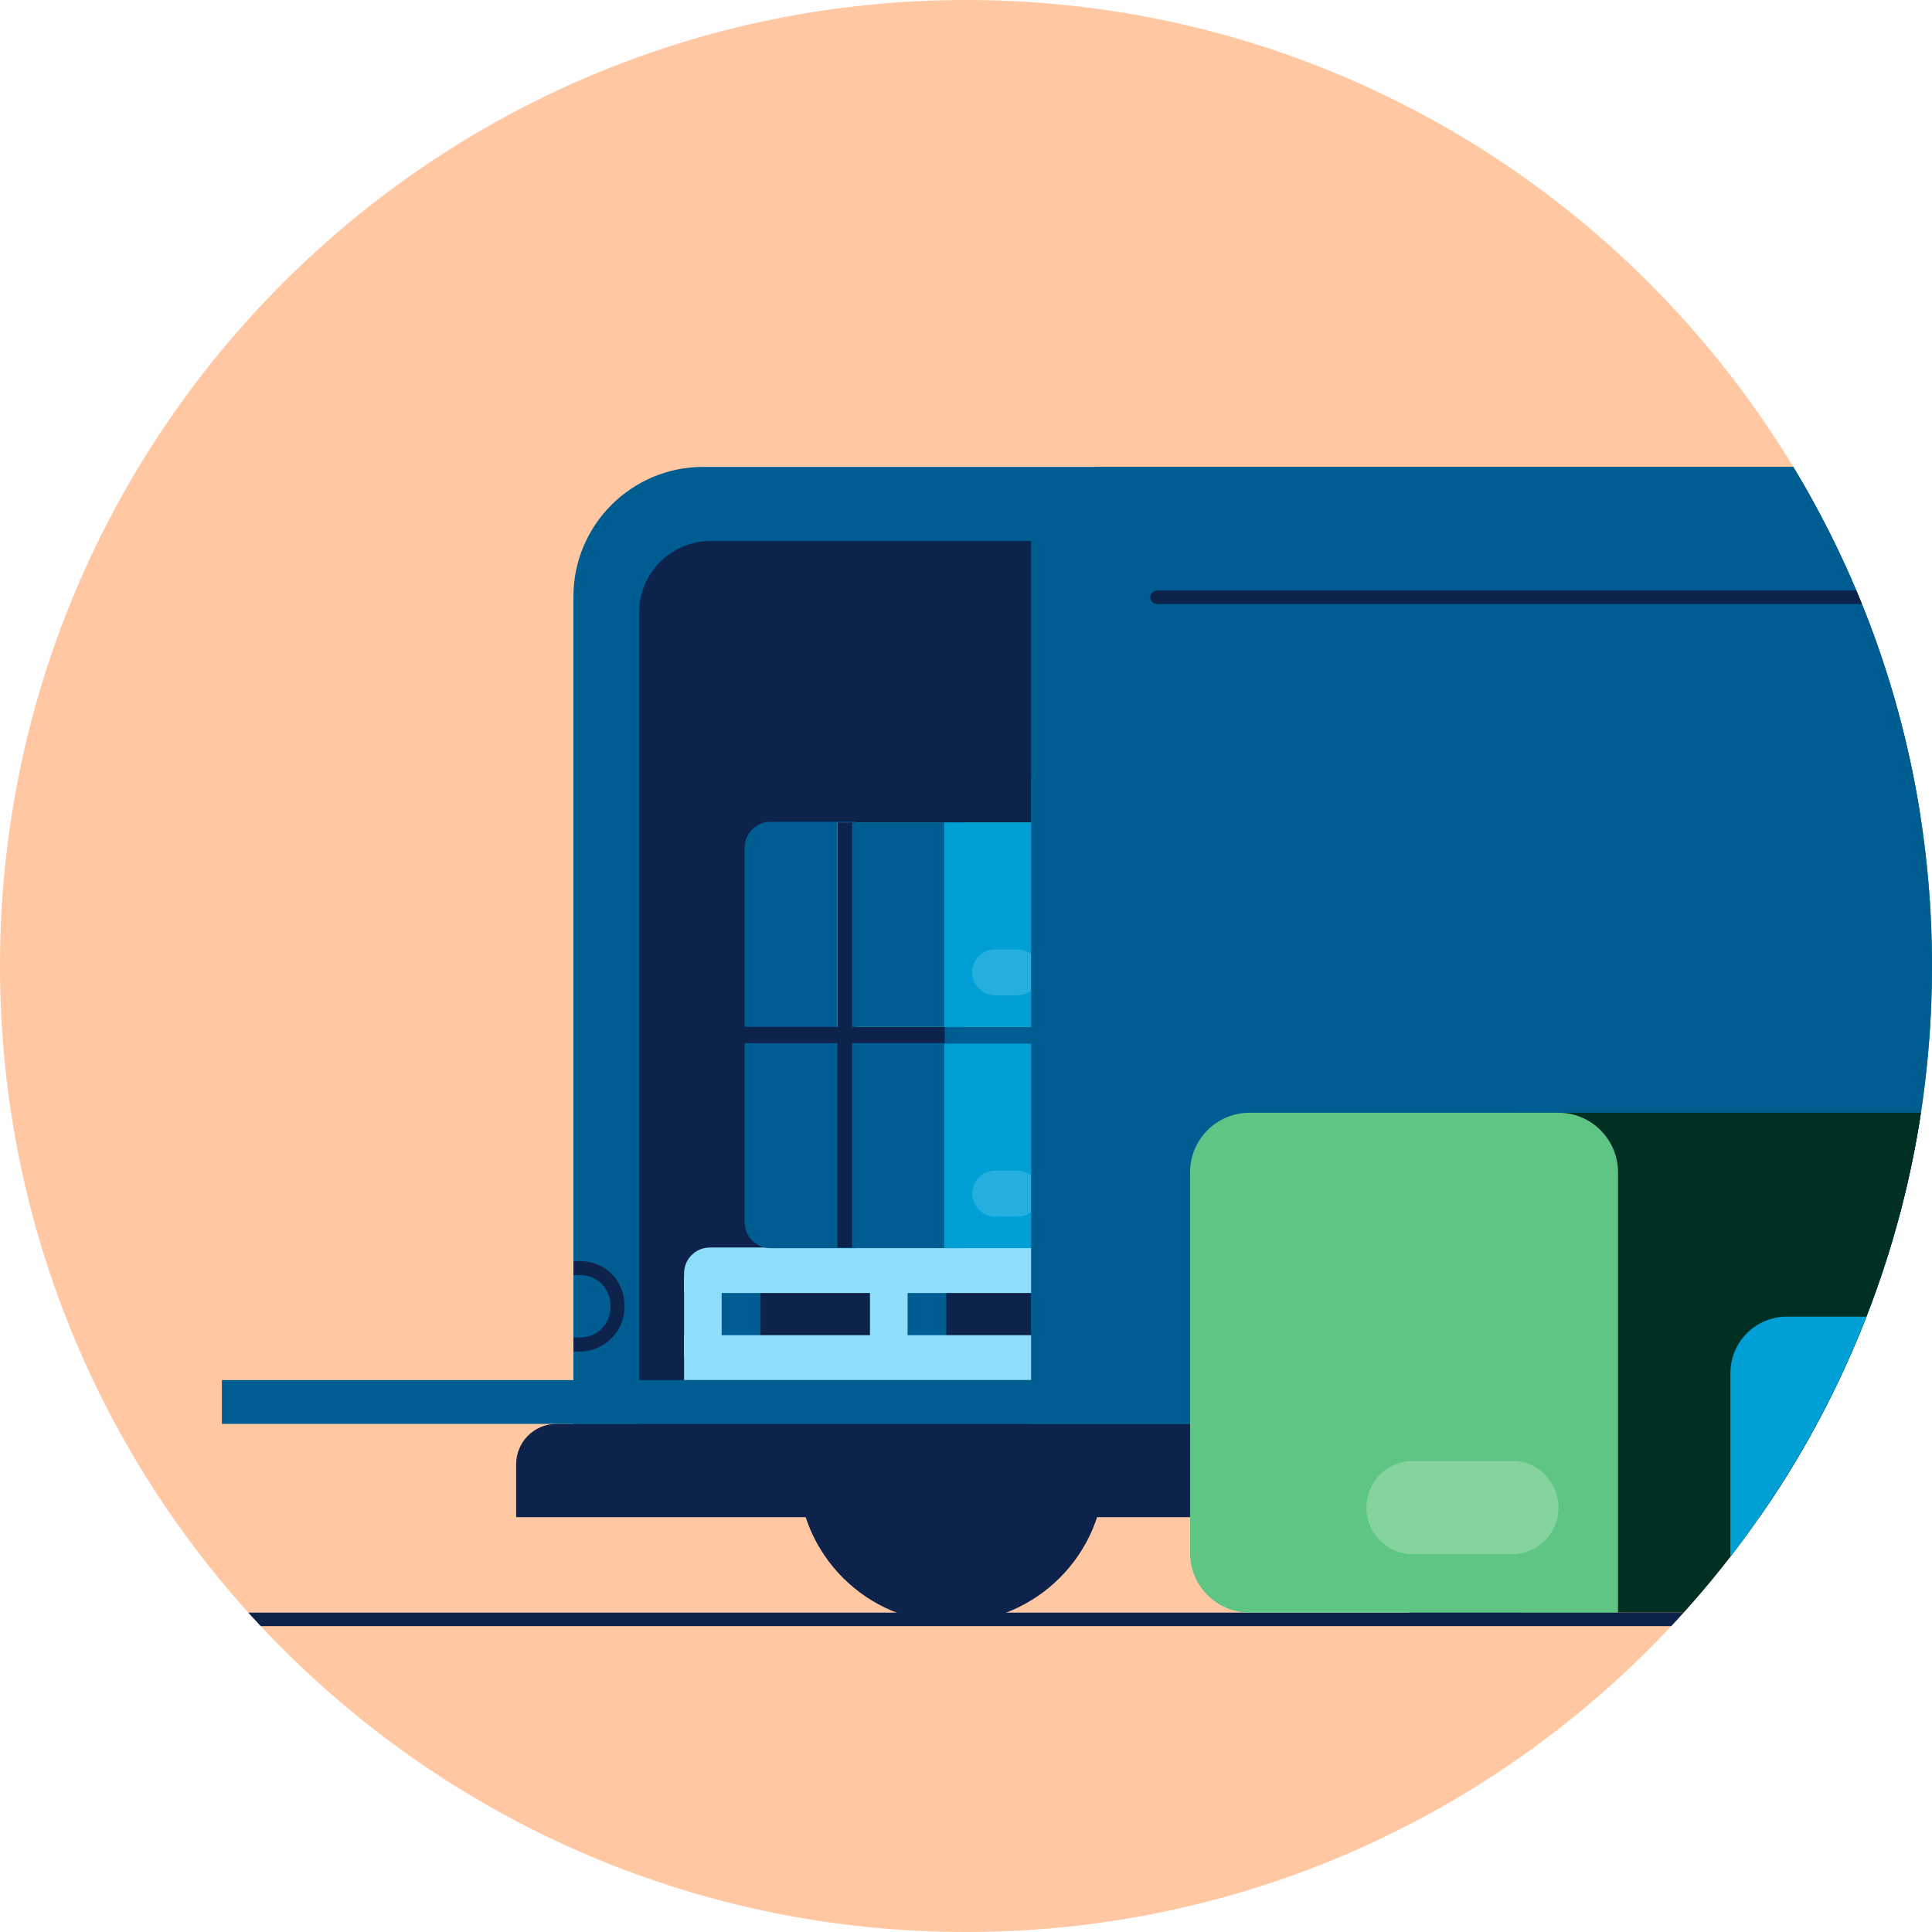 <svg width="120" height="120" viewBox="0 0 120 120" fill="none" xmlns="http://www.w3.org/2000/svg">
<g clip-path="url(#clip0)">
<path d="M0 60C0 26.863 26.863 0 60 0C93.137 0 120 26.863 120 60C120 93.137 93.137 120 60 120C26.863 120 0 93.137 0 60Z" fill="#FFC8A3"/>
<path d="M59.092 100.79C64.351 100.79 68.615 96.527 68.615 91.267C68.615 86.008 64.351 81.744 59.092 81.744C53.833 81.744 49.569 86.008 49.569 91.267C49.569 96.527 53.833 100.79 59.092 100.79Z" fill="#0D234B"/>
<path d="M151.672 93.429H68.023V29H143.649C148.079 29 151.672 32.593 151.672 37.023V93.429Z" fill="#00A0D6"/>
<path d="M119.265 93.429H35.616V37.058C35.616 32.593 39.244 29 43.674 29H119.265V93.429Z" fill="#005D92"/>
<path d="M136.359 58.999C136.359 46.197 129.452 35.035 119.126 29H68.023V93.429H106.22C123.243 91.161 136.359 76.615 136.359 58.999Z" fill="#005D92"/>
<path d="M103.044 93.465H78.871V90.814C78.871 84.151 84.278 78.744 90.94 78.744C97.603 78.744 103.01 84.151 103.01 90.814V93.465H103.044Z" fill="#0D234B"/>
<path d="M199.846 94.232H32.059V90.953C32.059 89.558 33.175 88.441 34.57 88.441H197.334C198.729 88.441 199.846 89.558 199.846 90.953V94.232Z" fill="#0D234B"/>
<path d="M90.975 100.79C96.235 100.79 100.498 96.527 100.498 91.267C100.498 86.008 96.235 81.744 90.975 81.744C85.716 81.744 81.452 86.008 81.452 91.267C81.452 96.527 85.716 100.79 90.975 100.79Z" fill="#0D234B"/>
<path d="M90.871 95.175C93.029 95.175 94.778 93.425 94.778 91.268C94.778 89.11 93.029 87.361 90.871 87.361C88.713 87.361 86.964 89.11 86.964 91.268C86.964 93.425 88.713 95.175 90.871 95.175Z" fill="#005D92"/>
<path d="M145.568 37.512H71.861C71.616 37.512 71.442 37.303 71.442 37.093C71.442 36.884 71.651 36.675 71.861 36.675H145.568C145.812 36.675 145.987 36.884 145.987 37.093C145.987 37.303 145.812 37.512 145.568 37.512Z" fill="#0D234B"/>
<path d="M64.046 88.442H39.697V38.036C39.697 35.594 41.686 33.605 44.127 33.605H64.046V88.442Z" fill="#0D234B"/>
<path d="M47.233 79.27H44.617V84.328H47.233V79.27Z" fill="#005D92"/>
<path d="M58.777 79.27H56.022V84.328H58.777V79.27Z" fill="#005D92"/>
<path d="M72.626 79.27H69.94V84.328H72.626V79.27Z" fill="#99290A"/>
<path d="M84.104 78.917H81.767V83.975H84.104V78.917Z" fill="#99290A"/>
<path d="M93.383 80.315H65.581V77.524H91.708C92.615 77.524 93.383 78.257 93.383 79.199V80.315Z" fill="#FFC8A3"/>
<path d="M93.347 82.932H67.918V85.723H93.347V82.932Z" fill="#FFC8A3"/>
<path d="M70.255 79.27H67.918V84.328H70.255V79.27Z" fill="#FFC8A3"/>
<path d="M93.347 78.916H91.01V83.975H93.347V78.916Z" fill="#FFC8A3"/>
<path d="M81.801 78.916H79.464V83.975H81.801V78.916Z" fill="#FFC8A3"/>
<path d="M67.919 80.311H42.489V79.091C42.489 78.218 43.187 77.486 44.094 77.486H66.349C67.221 77.486 67.954 78.183 67.954 79.091V80.311H67.919Z" fill="#8EDDF9"/>
<path d="M67.919 82.931H42.489V85.721H67.919V82.931Z" fill="#8EDDF9"/>
<path d="M44.825 79.27H42.488V84.328H44.825V79.27Z" fill="#8EDDF9"/>
<path d="M67.918 78.916H65.581V83.975H67.918V78.916Z" fill="#99290A"/>
<path d="M56.372 78.918H54.035V83.977H56.372V78.918Z" fill="#8EDDF9"/>
<path d="M73.394 63.466H46.255V65.28H73.394V63.466Z" fill="#0D234B"/>
<path d="M88.115 63.676H58.674V65.002H88.115V63.676Z" fill="#005D92"/>
<path d="M73.918 77.526H86.511C87.383 77.526 88.116 76.828 88.116 75.921V64.793H73.918" fill="#5EC584"/>
<path d="M77.058 75.57H78.418C79.22 75.57 79.848 74.942 79.848 74.14C79.848 73.337 79.22 72.71 78.418 72.71H77.058C76.255 72.71 75.627 73.337 75.627 74.14C75.662 74.907 76.29 75.57 77.058 75.57Z" fill="#ABE3BB"/>
<path d="M53.197 77.526H47.859C46.987 77.526 46.255 76.828 46.255 75.921V64.793H53.197V77.526Z" fill="#005D92"/>
<path d="M53.199 61.372H52.013V77.488H53.199V61.372Z" fill="#0D234B"/>
<path d="M73.985 64.793H72.799V77.491H73.985V64.793Z" fill="#005E41"/>
<path d="M53.198 63.778H46.256V52.651C46.256 51.778 46.953 51.046 47.861 51.046H53.198V63.778Z" fill="#005D92"/>
<path d="M51.99 63.785L66.187 63.785L66.187 51.087L51.99 51.087L51.99 63.785Z" fill="#5EC584"/>
<path d="M53.199 51.082H52.013V63.919H53.199V51.082Z" fill="#0D234B"/>
<path d="M73.99 51.082H72.804V63.919H73.99V51.082Z" fill="#005E41"/>
<path d="M52.92 51.083H59.862V63.78H52.92" fill="#005D92"/>
<path d="M58.653 63.787L72.85 63.787L72.85 51.089L58.653 51.089L58.653 63.787Z" fill="#00A0D6"/>
<g opacity="0.5">
<path opacity="0.5" d="M61.814 61.827H63.174C63.977 61.827 64.605 61.199 64.605 60.397C64.605 59.595 63.977 58.967 63.174 58.967H61.814C61.012 58.967 60.384 59.595 60.384 60.397C60.384 61.199 61.047 61.827 61.814 61.827Z" fill="#8EDDF9"/>
</g>
<path d="M73.918 63.781H88.116V52.653C88.116 51.781 87.418 51.048 86.511 51.048H73.918V63.781Z" fill="#5EC584"/>
<path d="M77.058 61.827H78.418C79.22 61.827 79.848 61.199 79.848 60.397C79.848 59.594 79.22 58.966 78.418 58.966H77.058C76.255 58.966 75.627 59.594 75.627 60.397C75.662 61.199 76.29 61.827 77.058 61.827Z" fill="#ABE3BB"/>
<path d="M52.92 64.79H59.862V77.523H52.92" fill="#005D92"/>
<path d="M58.653 77.522L72.85 77.522L72.85 64.825L58.653 64.825L58.653 77.522Z" fill="#00A0D6"/>
<g opacity="0.5">
<path opacity="0.5" d="M61.814 75.569H63.174C63.977 75.569 64.605 74.941 64.605 74.139C64.605 73.336 63.977 72.709 63.174 72.709H61.814C61.012 72.709 60.384 73.336 60.384 74.139C60.384 74.906 61.047 75.569 61.814 75.569Z" fill="#8EDDF9"/>
</g>
<path d="M97.045 48.291H64.045V88.442H97.045V48.291Z" fill="#005D92"/>
<path d="M36.035 83.942H35.616V83.07H36.035C37.081 83.07 37.919 82.233 37.919 81.186V81.081C37.919 80.035 37.081 79.198 36.035 79.198H35.616V78.326H36.035C37.57 78.326 38.791 79.547 38.791 81.081V81.186C38.791 82.686 37.535 83.942 36.035 83.942Z" fill="#0D234B"/>
<path d="M68.024 85.721H13.781V88.442H68.024V85.721Z" fill="#005D92"/>
<path d="M204.833 101H8.547C8.302 101 8.128 100.79 8.128 100.581C8.128 100.372 8.337 100.163 8.547 100.163H204.833C205.077 100.163 205.251 100.372 205.251 100.581C205.251 100.79 205.077 101 204.833 101Z" fill="#0D234B"/>
<path d="M6.453 101H6.419C6.174 101 6 100.79 6 100.581C6 100.372 6.209 100.163 6.419 100.163H6.453C6.698 100.163 6.872 100.372 6.872 100.581C6.872 100.79 6.698 101 6.453 101Z" fill="#0D234B"/>
<path d="M94.009 100.161H122.578C124.636 100.161 126.276 98.486 126.276 96.463V72.812C126.276 70.754 124.602 69.115 122.578 69.115H94.009V100.161Z" fill="#002F24"/>
<path d="M100.499 100.161H77.616C75.558 100.161 73.918 98.486 73.918 96.463V72.812C73.918 70.754 75.592 69.115 77.616 69.115H96.801C98.859 69.115 100.499 70.789 100.499 72.812V100.161Z" fill="#5EC584"/>
<g opacity="0.5">
<path d="M96.8 93.638C96.8 95.242 95.509 96.533 93.904 96.533H87.765C86.16 96.533 84.87 95.242 84.87 93.638C84.87 92.033 86.16 90.742 87.765 90.742H93.904C95.474 90.707 96.8 92.033 96.8 93.638Z" fill="#ABE3BB"/>
</g>
<path d="M124.604 100.162H111C109.046 100.162 107.477 98.592 107.477 96.638V85.302C107.477 83.348 109.046 81.778 111 81.778H124.604V100.162Z" fill="#00A0D6"/>
</g>
<defs>
<clipPath id="clip0">
<path d="M0 60C0 26.863 26.863 0 60 0C93.137 0 120 26.863 120 60C120 93.137 93.137 120 60 120C26.863 120 0 93.137 0 60Z" fill="white"/>
</clipPath>
</defs>
</svg>
